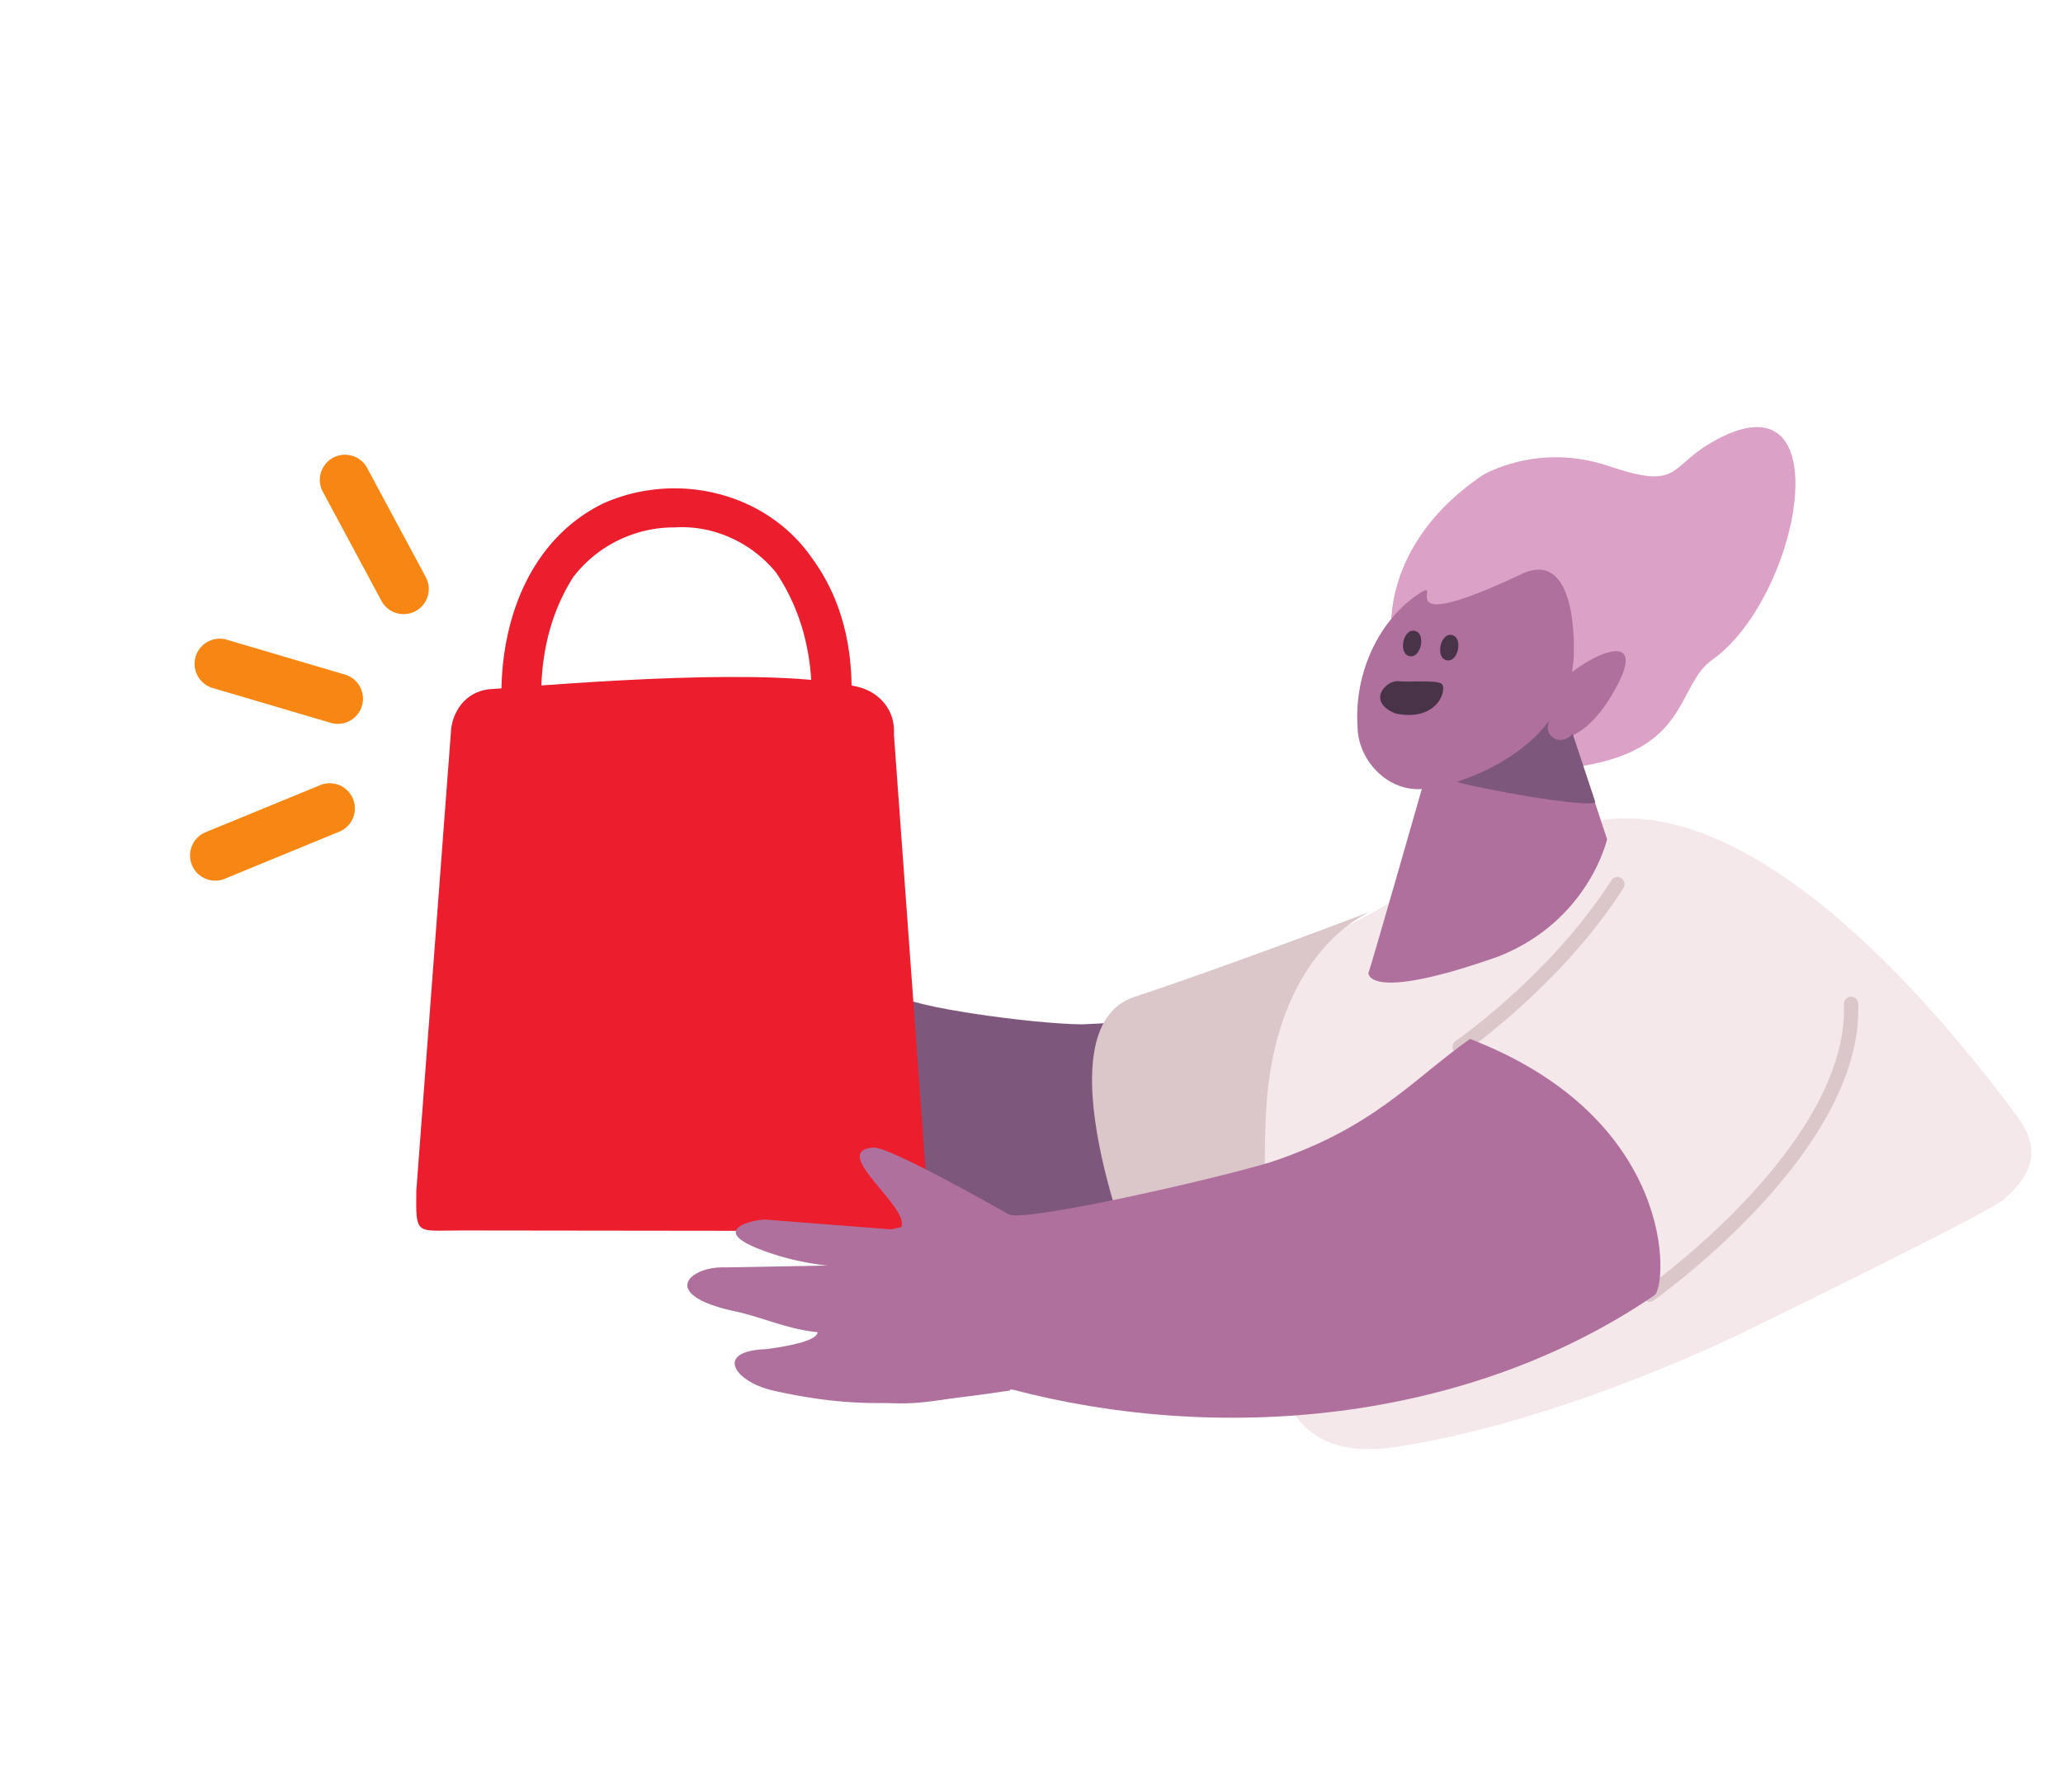 <svg width="198" height="172" viewBox="0 0 198 172" fill="none" xmlns="http://www.w3.org/2000/svg"><path fill-rule="evenodd" clip-rule="evenodd" d="M77.097 86.712c1.327.275 9.247 8.839 9.247 8.839.79 1.069 12.742 2.746 17.527 2.78 18.081-.674 26.895-6.995 28.747-5.653 14.81 11.802 3.849 21.3 2.518 21.557-20.004 10.232-32.363 8.399-52.78.547-2.386-1.08-11.522-5.245-13.885-9.782-1.311-2.668-2.295-14.906 2.215-13.546 1.062.273 7.428 2.445 6.63 2.439 1.34-1.586-3.935-8.005-.22-7.181z" fill="#7E577D"></path><path d="M66.195 89.244l13.976 5.198-.53 15.157c-7.11-.48-15.993-5.064-18.848-7.171-3.146-2.321 6.997-.766 11.782.081l-.238-.064c-5.175-1.387-9.546-2.56-11.52-3.753-3.152-1.401-1.845-3.605 2.242-2.212l6.813 1.936c-.933-.31-2.69-1.07-6.231-3.082-6.757-3.84-2.776-3.97.019-2.946l8.294 2.446a22.392 22.392 0 0 1-4.914-2.925c-3.717-2.9-2.112-2.985-.845-2.665z" fill="#7E577D"></path><path d="M136.109 66.855c-3.393-2.004-5.303-13.468 6.185-21.238 0 0 5.238-3.197 12.093-.88 6.856 2.316 5.751.148 9.808-2.224 12.777-7.47 8.668 14.78.137 20.828-4.419 3.133-.989 12.216-24.47 10.405 0 0 7.791-12.594-3.753-6.89z" fill="#DBA1C6"></path><path d="M82.288 65.92c2.157.516 3.662 2.293 3.506 4.57l3.045 41.879c-.055 4.426-.326 5.817-4.78 5.797l-39.696-.047c-4.453-.02-4.46.613-4.406-3.814l3.348-44.381c.28-2.023 1.7-3.66 3.864-3.778 8.277-.596 26.873-2.159 35.12-.225z" fill="#EC1D2C"></path><path d="M77.913 66.496c-.077-4.047-1.046-7.973-3.42-11.525-2.38-2.92-6.05-4.58-9.743-4.343a12.183 12.183 0 0 0-9.729 4.764c-2.335 3.658-3.15 7.828-3.073 11.876-.031 2.53-3.848 2.513-3.817-.017-.162-7.463 2.608-15.42 9.777-18.93 7.037-3.13 15.663-1.07 20.038 5.274 2.877 3.934 3.839 8.491 3.784 12.918.225 2.404-3.592 2.388-3.817-.017z" fill="#EC1D2C"></path><path fill-rule="evenodd" clip-rule="evenodd" d="M133.793 138.922c16.451-2.425 34.089-11.299 34.089-11.299s23.328-11.366 24.465-12.5c1.138-1.135 4.419-3.676 1.302-7.895-8.505-11.51-26.425-32.39-41.841-28.1 0 0-10.609 11.922-17.326 6.863 0 0-7.754 5.129-23.028 10.191-3.12 7.937 9.658 17.265 9.658 17.265 2.204 6.65-3.769 27.899 12.681 25.475z" fill="#F5E8EB"></path><path d="M131.647 87.47s-13.501 5.157-22.774 8.23c-9.273 3.074.231 26.27.231 26.27l14.892 6.572s-3.196-5.017-2.511-21.274c.685-16.258 10.162-19.797 10.162-19.797z" fill="#DBC6CA"></path><path fill-rule="evenodd" clip-rule="evenodd" d="M145.689 55.274c5.224-2.832 5.504 5.25 5.332 8.11-1.262 12.842-7.969 11.461-14.558 12.358-3.279.246-6.183-2.752-6.178-6.116-.302-5.052 2.073-10.205 6.06-12.734 2.253-1.428-3.374 4.298 9.344-1.618z" fill="#AF709E"></path><path d="M135.284 62.987c1.115.226 1.61-2.204.49-2.43-1.12-.226-1.605 2.205-.49 2.43zM138.851 63.386c1.115.226 1.605-2.205.49-2.43-1.115-.225-1.61 2.204-.49 2.43zM133.956 68.499c4.164.827 4.995-2.492 4.383-2.877-.612-.385-3.458-.098-4.169-.242-1.254-.02-3.006 2-.214 3.119z" fill="#483348"></path><path fill-rule="evenodd" clip-rule="evenodd" d="M136.532 75.493s9.12.118 12.265-6.602c2.227 1.916 2.987-2.083 1.932 1.068l3.515 10.603s-1.749 7.817-10.412 11.248c-12.783 4.518-12.496 1.568-12.496 1.568-.085.589 5.196-17.885 5.196-17.885z" fill="#AF709E"></path><path fill-rule="evenodd" clip-rule="evenodd" d="M177.631 95.682a.69.69 0 0 1 .715.664c.137 3.644-1.062 7.252-2.888 10.585-1.827 3.336-4.304 6.436-6.779 9.081-2.478 2.646-4.97 4.851-6.841 6.393a69.641 69.641 0 0 1-2.268 1.794 48.849 48.849 0 0 1-.811.599l-.044.032-.012.008-.004.003-.398-.564.397.564a.689.689 0 1 1-.794-1.128l.003-.002.009-.007.041-.028.161-.117c.143-.104.353-.258.621-.461.535-.405 1.302-1 2.221-1.758 1.84-1.516 4.285-3.68 6.712-6.272 2.428-2.593 4.823-5.6 6.576-8.8 1.755-3.204 2.844-6.56 2.72-9.87a.689.689 0 0 1 .663-.716zM155.602 84.296a.691.691 0 0 1 .211.952c-2.983 4.679-6.809 8.628-9.877 11.4a67.8 67.8 0 0 1-3.856 3.238 47.868 47.868 0 0 1-1.452 1.086l-.082.058-.022.015-.006.004-.002.002-.393-.567.393.567a.69.69 0 1 1-.785-1.134v-.001l.005-.003.018-.013.075-.053c.066-.047.166-.118.296-.213.258-.19.637-.47 1.11-.838a66.55 66.55 0 0 0 3.776-3.172c3.018-2.727 6.746-6.581 9.639-11.118a.689.689 0 0 1 .952-.21z" fill="#DBC6CA"></path><path d="M154.751 66.633c-3.164 5.355-6.274 4.632-7.433 3.601l2.265-4.616c2.928-2.875 9.123-5.679 5.168 1.015z" fill="#AF709E"></path><path d="M153.115 76.999c-.736.636-12.028-1.462-13.277-1.95 6.57-2.178 8.822-5.886 8.863-5.89-.702 1.662 1.253 2.536 2.235 1.265l2.179 6.575z" fill="#7E577D"></path><path fill-rule="evenodd" clip-rule="evenodd" d="M83.798 110.154c1.526-.155 12.978 6.397 12.978 6.397 1.216.885 20-3.398 25.174-4.989 9.864-3.269 13.499-7.828 19.134-11.832 19.986 7.705 18.963 23.754 17.696 24.617-18.243 12.435-42.088 14.177-61.54 9.059-2.94-.355-12.446 3.512-16.536-.581-2.322-2.434-3.117-14.312 2.211-14.376 1.238-.066 4.42-.884 3.559-.619.995-1.88-6.965-7.302-2.676-7.676z" fill="#AF709E"></path><path d="M73.377 117.068l16.778 1.304 6.818 15.101c-10.085 1.526-15.174 1.698-22.687.035-3.81-.843-5.81-3.828-.72-4 3.465-.47 4.854-1.028 4.908-1.628-2.858-.263-5.32-1.44-7.928-2.001-7.496-1.612-4.278-4.371-.915-4.215l9.78-.179a25.364 25.364 0 0 1-6.296-1.487c-4.995-1.867-1.214-2.845.262-2.93z" fill="#AF709E"></path><path fill-rule="evenodd" clip-rule="evenodd" d="M18.775 63.043a2.412 2.412 0 0 1 2.997-1.633l11.4 3.365a2.415 2.415 0 0 1-1.365 4.631l-11.4-3.364a2.415 2.415 0 0 1-1.632-2.999zM31.97 43.94a2.412 2.412 0 0 1 3.267.984l5.626 10.474a2.412 2.412 0 1 1-4.251 2.285L30.986 47.21a2.414 2.414 0 0 1 .984-3.27zM18.422 83.038a2.414 2.414 0 0 1 1.314-3.15L30.73 75.37a2.413 2.413 0 1 1 1.834 4.466l-10.992 4.519a2.412 2.412 0 0 1-3.15-1.316z" fill="#F78712"></path></svg>
